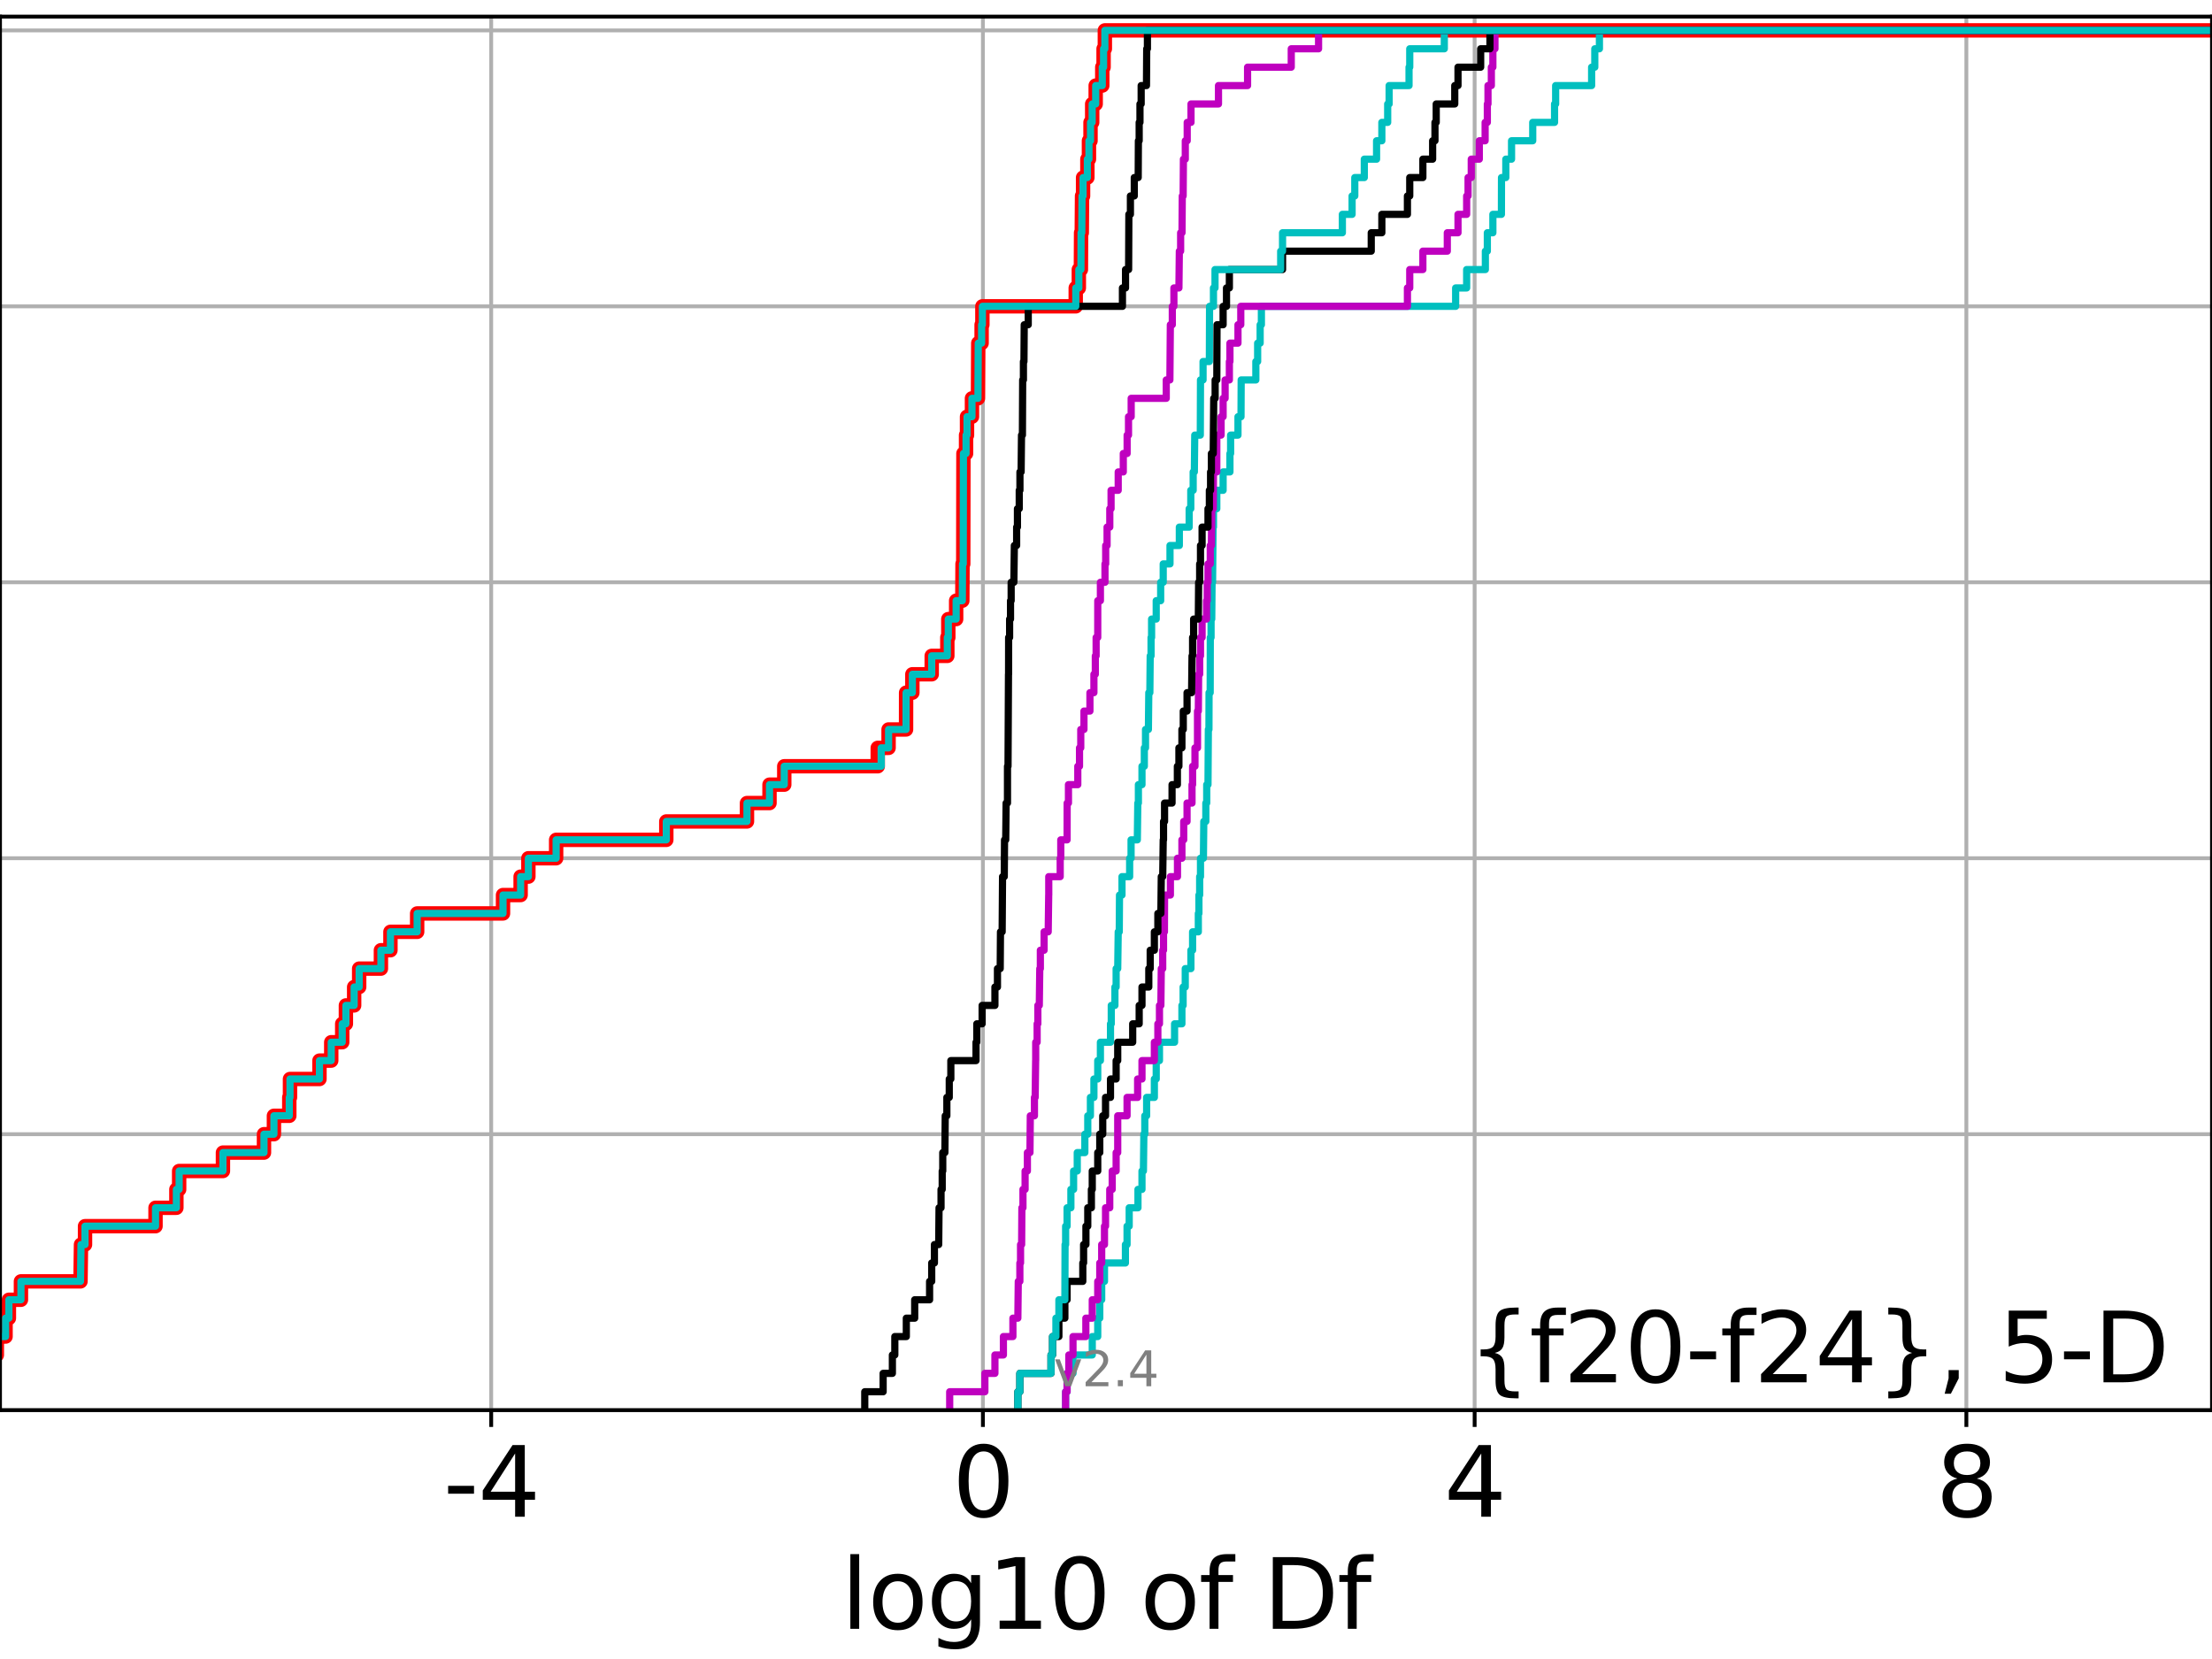 <?xml version="1.0" encoding="utf-8" standalone="no"?>
<!DOCTYPE svg PUBLIC "-//W3C//DTD SVG 1.1//EN"
  "http://www.w3.org/Graphics/SVG/1.1/DTD/svg11.dtd">
<svg height="345.6pt" version="1.1" viewBox="0 0 460.8 345.6" width="460.8pt" xmlns="http://www.w3.org/2000/svg" xmlns:xlink="http://www.w3.org/1999/xlink">
 <defs>
  <style type="text/css">*{stroke-linecap:butt;stroke-linejoin:round;}</style>
 </defs>
 <g id="figure_1">
  <g id="patch_1">
   <path d="M 0 345.6 
L 460.8 345.6 
L 460.8 0 
L 0 0 
z
" style="fill:#ffffff;"/>
  </g>
  <g id="axes_1">
   <g id="patch_2">
    <path d="M 0 293.76 
L 460.8 293.76 
L 460.8 3.456 
L 0 3.456 
z
" style="fill:#ffffff;"/>
   </g>
   <g id="matplotlib.axis_1">
    <g id="xtick_1">
     <g id="line2d_1">
      <path clip-path="url(#p41acd4d337)" d="M 102.325 293.76 
L 102.325 3.456 
" style="fill:none;stroke:#b0b0b0;stroke-linecap:square;stroke-width:0.8;"/>
     </g>
     <g id="line2d_2">
      <defs>
       <path d="M 0 0 
L 0 3.5 
" id="m86ac7451cb" style="stroke:#000000;stroke-width:0.8;"/>
      </defs>
      <g>
       <use style="stroke:#000000;stroke-width:0.8;" x="102.325" xlink:href="#m86ac7451cb" y="293.76"/>
      </g>
     </g>
     <g id="text_1">
      <!-- -4 -->
      <g transform="translate(92.354 315.957)scale(0.2 -0.2)">
       <defs>
        <path d="M 313 2009 
L 1997 2009 
L 1997 1497 
L 313 1497 
L 313 2009 
z
" id="DejaVuSans-2d" transform="scale(0.016)"/>
        <path d="M 2419 4116 
L 825 1625 
L 2419 1625 
L 2419 4116 
z
M 2253 4666 
L 3047 4666 
L 3047 1625 
L 3713 1625 
L 3713 1100 
L 3047 1100 
L 3047 0 
L 2419 0 
L 2419 1100 
L 313 1100 
L 313 1709 
L 2253 4666 
z
" id="DejaVuSans-34" transform="scale(0.016)"/>
       </defs>
       <use xlink:href="#DejaVuSans-2d"/>
       <use x="36.084" xlink:href="#DejaVuSans-34"/>
      </g>
     </g>
    </g>
    <g id="xtick_2">
     <g id="line2d_3">
      <path clip-path="url(#p41acd4d337)" d="M 204.76 293.76 
L 204.76 3.456 
" style="fill:none;stroke:#b0b0b0;stroke-linecap:square;stroke-width:0.8;"/>
     </g>
     <g id="line2d_4">
      <g>
       <use style="stroke:#000000;stroke-width:0.8;" x="204.76" xlink:href="#m86ac7451cb" y="293.76"/>
      </g>
     </g>
     <g id="text_2">
      <!-- 0 -->
      <g transform="translate(198.397 315.957)scale(0.2 -0.2)">
       <defs>
        <path d="M 2034 4250 
Q 1547 4250 1301 3770 
Q 1056 3291 1056 2328 
Q 1056 1369 1301 889 
Q 1547 409 2034 409 
Q 2525 409 2770 889 
Q 3016 1369 3016 2328 
Q 3016 3291 2770 3770 
Q 2525 4250 2034 4250 
z
M 2034 4750 
Q 2819 4750 3233 4129 
Q 3647 3509 3647 2328 
Q 3647 1150 3233 529 
Q 2819 -91 2034 -91 
Q 1250 -91 836 529 
Q 422 1150 422 2328 
Q 422 3509 836 4129 
Q 1250 4750 2034 4750 
z
" id="DejaVuSans-30" transform="scale(0.016)"/>
       </defs>
       <use xlink:href="#DejaVuSans-30"/>
      </g>
     </g>
    </g>
    <g id="xtick_3">
     <g id="line2d_5">
      <path clip-path="url(#p41acd4d337)" d="M 307.195 293.76 
L 307.195 3.456 
" style="fill:none;stroke:#b0b0b0;stroke-linecap:square;stroke-width:0.8;"/>
     </g>
     <g id="line2d_6">
      <g>
       <use style="stroke:#000000;stroke-width:0.8;" x="307.195" xlink:href="#m86ac7451cb" y="293.76"/>
      </g>
     </g>
     <g id="text_3">
      <!-- 4 -->
      <g transform="translate(300.833 315.957)scale(0.2 -0.2)">
       <use xlink:href="#DejaVuSans-34"/>
      </g>
     </g>
    </g>
    <g id="xtick_4">
     <g id="line2d_7">
      <path clip-path="url(#p41acd4d337)" d="M 409.63 293.76 
L 409.63 3.456 
" style="fill:none;stroke:#b0b0b0;stroke-linecap:square;stroke-width:0.8;"/>
     </g>
     <g id="line2d_8">
      <g>
       <use style="stroke:#000000;stroke-width:0.8;" x="409.63" xlink:href="#m86ac7451cb" y="293.76"/>
      </g>
     </g>
     <g id="text_4">
      <!-- 8 -->
      <g transform="translate(403.268 315.957)scale(0.2 -0.2)">
       <defs>
        <path d="M 2034 2216 
Q 1584 2216 1326 1975 
Q 1069 1734 1069 1313 
Q 1069 891 1326 650 
Q 1584 409 2034 409 
Q 2484 409 2743 651 
Q 3003 894 3003 1313 
Q 3003 1734 2745 1975 
Q 2488 2216 2034 2216 
z
M 1403 2484 
Q 997 2584 770 2862 
Q 544 3141 544 3541 
Q 544 4100 942 4425 
Q 1341 4750 2034 4750 
Q 2731 4750 3128 4425 
Q 3525 4100 3525 3541 
Q 3525 3141 3298 2862 
Q 3072 2584 2669 2484 
Q 3125 2378 3379 2068 
Q 3634 1759 3634 1313 
Q 3634 634 3220 271 
Q 2806 -91 2034 -91 
Q 1263 -91 848 271 
Q 434 634 434 1313 
Q 434 1759 690 2068 
Q 947 2378 1403 2484 
z
M 1172 3481 
Q 1172 3119 1398 2916 
Q 1625 2713 2034 2713 
Q 2441 2713 2670 2916 
Q 2900 3119 2900 3481 
Q 2900 3844 2670 4047 
Q 2441 4250 2034 4250 
Q 1625 4250 1398 4047 
Q 1172 3844 1172 3481 
z
" id="DejaVuSans-38" transform="scale(0.016)"/>
       </defs>
       <use xlink:href="#DejaVuSans-38"/>
      </g>
     </g>
    </g>
    <g id="text_5">
     <!-- log10 of Df -->
     <g transform="translate(175.214 339.313)scale(0.2 -0.2)">
      <defs>
       <path d="M 603 4863 
L 1178 4863 
L 1178 0 
L 603 0 
L 603 4863 
z
" id="DejaVuSans-6c" transform="scale(0.016)"/>
       <path d="M 1959 3097 
Q 1497 3097 1228 2736 
Q 959 2375 959 1747 
Q 959 1119 1226 758 
Q 1494 397 1959 397 
Q 2419 397 2687 759 
Q 2956 1122 2956 1747 
Q 2956 2369 2687 2733 
Q 2419 3097 1959 3097 
z
M 1959 3584 
Q 2709 3584 3137 3096 
Q 3566 2609 3566 1747 
Q 3566 888 3137 398 
Q 2709 -91 1959 -91 
Q 1206 -91 779 398 
Q 353 888 353 1747 
Q 353 2609 779 3096 
Q 1206 3584 1959 3584 
z
" id="DejaVuSans-6f" transform="scale(0.016)"/>
       <path d="M 2906 1791 
Q 2906 2416 2648 2759 
Q 2391 3103 1925 3103 
Q 1463 3103 1205 2759 
Q 947 2416 947 1791 
Q 947 1169 1205 825 
Q 1463 481 1925 481 
Q 2391 481 2648 825 
Q 2906 1169 2906 1791 
z
M 3481 434 
Q 3481 -459 3084 -895 
Q 2688 -1331 1869 -1331 
Q 1566 -1331 1297 -1286 
Q 1028 -1241 775 -1147 
L 775 -588 
Q 1028 -725 1275 -790 
Q 1522 -856 1778 -856 
Q 2344 -856 2625 -561 
Q 2906 -266 2906 331 
L 2906 616 
Q 2728 306 2450 153 
Q 2172 0 1784 0 
Q 1141 0 747 490 
Q 353 981 353 1791 
Q 353 2603 747 3093 
Q 1141 3584 1784 3584 
Q 2172 3584 2450 3431 
Q 2728 3278 2906 2969 
L 2906 3500 
L 3481 3500 
L 3481 434 
z
" id="DejaVuSans-67" transform="scale(0.016)"/>
       <path d="M 794 531 
L 1825 531 
L 1825 4091 
L 703 3866 
L 703 4441 
L 1819 4666 
L 2450 4666 
L 2450 531 
L 3481 531 
L 3481 0 
L 794 0 
L 794 531 
z
" id="DejaVuSans-31" transform="scale(0.016)"/>
       <path id="DejaVuSans-20" transform="scale(0.016)"/>
       <path d="M 2375 4863 
L 2375 4384 
L 1825 4384 
Q 1516 4384 1395 4259 
Q 1275 4134 1275 3809 
L 1275 3500 
L 2222 3500 
L 2222 3053 
L 1275 3053 
L 1275 0 
L 697 0 
L 697 3053 
L 147 3053 
L 147 3500 
L 697 3500 
L 697 3744 
Q 697 4328 969 4595 
Q 1241 4863 1831 4863 
L 2375 4863 
z
" id="DejaVuSans-66" transform="scale(0.016)"/>
       <path d="M 1259 4147 
L 1259 519 
L 2022 519 
Q 2988 519 3436 956 
Q 3884 1394 3884 2338 
Q 3884 3275 3436 3711 
Q 2988 4147 2022 4147 
L 1259 4147 
z
M 628 4666 
L 1925 4666 
Q 3281 4666 3915 4102 
Q 4550 3538 4550 2338 
Q 4550 1131 3912 565 
Q 3275 0 1925 0 
L 628 0 
L 628 4666 
z
" id="DejaVuSans-44" transform="scale(0.016)"/>
      </defs>
      <use xlink:href="#DejaVuSans-6c"/>
      <use x="27.783" xlink:href="#DejaVuSans-6f"/>
      <use x="88.965" xlink:href="#DejaVuSans-67"/>
      <use x="152.441" xlink:href="#DejaVuSans-31"/>
      <use x="216.064" xlink:href="#DejaVuSans-30"/>
      <use x="279.688" xlink:href="#DejaVuSans-20"/>
      <use x="311.475" xlink:href="#DejaVuSans-6f"/>
      <use x="372.656" xlink:href="#DejaVuSans-66"/>
      <use x="407.861" xlink:href="#DejaVuSans-20"/>
      <use x="439.648" xlink:href="#DejaVuSans-44"/>
      <use x="516.65" xlink:href="#DejaVuSans-66"/>
     </g>
    </g>
   </g>
   <g id="matplotlib.axis_2">
    <g id="ytick_1">
     <g id="line2d_9">
      <path clip-path="url(#p41acd4d337)" d="M 0 293.76 
L 460.8 293.76 
" style="fill:none;stroke:#b0b0b0;stroke-linecap:square;stroke-width:0.8;"/>
     </g>
     <g id="line2d_10">
      <defs>
       <path d="M 0 0 
L -3.5 0 
" id="mee3b6fce9f" style="stroke:#000000;stroke-width:0.8;"/>
      </defs>
      <g>
       <use style="stroke:#000000;stroke-width:0.8;" x="0" xlink:href="#mee3b6fce9f" y="293.76"/>
      </g>
     </g>
    </g>
    <g id="ytick_2">
     <g id="line2d_11">
      <path clip-path="url(#p41acd4d337)" d="M 0 236.274 
L 460.8 236.274 
" style="fill:none;stroke:#b0b0b0;stroke-linecap:square;stroke-width:0.8;"/>
     </g>
     <g id="line2d_12">
      <g>
       <use style="stroke:#000000;stroke-width:0.8;" x="0" xlink:href="#mee3b6fce9f" y="236.274"/>
      </g>
     </g>
    </g>
    <g id="ytick_3">
     <g id="line2d_13">
      <path clip-path="url(#p41acd4d337)" d="M 0 178.788 
L 460.8 178.788 
" style="fill:none;stroke:#b0b0b0;stroke-linecap:square;stroke-width:0.8;"/>
     </g>
     <g id="line2d_14">
      <g>
       <use style="stroke:#000000;stroke-width:0.8;" x="0" xlink:href="#mee3b6fce9f" y="178.788"/>
      </g>
     </g>
    </g>
    <g id="ytick_4">
     <g id="line2d_15">
      <path clip-path="url(#p41acd4d337)" d="M 0 121.302 
L 460.8 121.302 
" style="fill:none;stroke:#b0b0b0;stroke-linecap:square;stroke-width:0.8;"/>
     </g>
     <g id="line2d_16">
      <g>
       <use style="stroke:#000000;stroke-width:0.8;" x="0" xlink:href="#mee3b6fce9f" y="121.302"/>
      </g>
     </g>
    </g>
    <g id="ytick_5">
     <g id="line2d_17">
      <path clip-path="url(#p41acd4d337)" d="M 0 63.816 
L 460.8 63.816 
" style="fill:none;stroke:#b0b0b0;stroke-linecap:square;stroke-width:0.8;"/>
     </g>
     <g id="line2d_18">
      <g>
       <use style="stroke:#000000;stroke-width:0.8;" x="0" xlink:href="#mee3b6fce9f" y="63.816"/>
      </g>
     </g>
    </g>
    <g id="ytick_6">
     <g id="line2d_19">
      <path clip-path="url(#p41acd4d337)" d="M 0 6.33 
L 460.8 6.33 
" style="fill:none;stroke:#b0b0b0;stroke-linecap:square;stroke-width:0.8;"/>
     </g>
     <g id="line2d_20">
      <g>
       <use style="stroke:#000000;stroke-width:0.8;" x="0" xlink:href="#mee3b6fce9f" y="6.33"/>
      </g>
     </g>
    </g>
   </g>
   <g id="line2d_21">
    <path clip-path="url(#p41acd4d337)" d="M -1 282.263 
L -0.659 282.263 
L -0.659 278.43 
L 1.156 278.43 
L 1.156 274.598 
L 1.853 274.598 
L 1.853 270.766 
L 4.363 270.766 
L 4.363 266.933 
L 16.77 266.933 
L 16.874 259.268 
L 17.712 259.268 
L 17.712 255.436 
L 32.398 255.436 
L 32.398 251.604 
L 36.742 251.604 
L 36.742 247.771 
L 37.319 247.771 
L 37.319 243.939 
L 46.443 243.939 
L 46.443 240.106 
L 54.993 240.106 
L 54.993 236.274 
L 57.064 236.274 
L 57.064 232.442 
L 60.263 232.442 
L 60.263 228.609 
L 60.411 228.609 
L 60.411 224.777 
L 66.552 224.777 
L 66.552 220.944 
L 69.004 220.944 
L 69.004 217.112 
L 71.291 217.112 
L 71.291 213.28 
L 72.056 213.28 
L 72.056 209.447 
L 73.776 209.447 
L 73.776 205.615 
L 74.82 205.615 
L 74.82 201.782 
L 79.352 201.782 
L 79.352 197.95 
L 81.337 197.95 
L 81.337 194.118 
L 86.902 194.118 
L 86.902 190.285 
L 104.787 190.285 
L 104.787 186.453 
L 108.455 186.453 
L 108.455 182.621 
L 110.073 182.621 
L 110.073 178.788 
L 115.854 178.788 
L 115.854 174.956 
L 138.803 174.956 
L 138.803 171.123 
L 155.61 171.123 
L 155.61 167.291 
L 160.303 167.291 
L 160.303 163.459 
L 163.376 163.459 
L 163.376 159.626 
L 182.851 159.626 
L 182.851 155.794 
L 185.108 155.794 
L 185.108 151.961 
L 188.748 151.961 
L 188.758 144.297 
L 190.061 144.297 
L 190.061 140.464 
L 194.092 140.464 
L 194.092 136.632 
L 197.346 136.632 
L 197.346 132.799 
L 197.55 132.799 
L 197.55 128.967 
L 199.184 128.967 
L 199.184 125.135 
L 200.47 125.135 
L 200.512 117.47 
L 200.663 117.47 
L 200.7 94.475 
L 201.248 94.475 
L 201.248 90.643 
L 201.447 90.643 
L 201.447 86.811 
L 202.478 86.811 
L 202.478 82.978 
L 203.729 82.978 
L 203.792 71.481 
L 204.487 71.481 
L 204.487 67.649 
L 204.648 67.649 
L 204.648 63.816 
L 224.094 63.816 
L 224.094 59.984 
L 224.741 59.984 
L 224.741 56.151 
L 225.172 56.151 
L 225.209 48.487 
L 225.352 48.487 
L 225.41 40.822 
L 225.625 40.822 
L 225.625 36.989 
L 226.521 36.989 
L 226.521 33.157 
L 226.848 33.157 
L 226.848 29.325 
L 227.175 29.325 
L 227.175 25.492 
L 227.523 25.492 
L 227.523 21.66 
L 228.252 21.66 
L 228.252 17.827 
L 229.624 17.827 
L 229.624 13.995 
L 229.896 13.995 
L 229.896 10.163 
L 230.161 10.163 
L 230.161 6.33 
L 230.161 6.33 
L 460.8 6.33 
L 460.8 6.33 
" style="fill:none;stroke:#ff0000;stroke-linecap:square;stroke-width:3;"/>
   </g>
   <g id="line2d_22">
    <path clip-path="url(#p41acd4d337)" d="M 221.982 293.76 
L 221.982 289.928 
L 222.294 289.928 
L 222.294 286.095 
L 223.525 286.095 
L 223.525 282.263 
L 227.538 282.263 
L 227.538 278.43 
L 228.679 278.43 
L 228.679 274.598 
L 229.102 274.598 
L 229.102 270.766 
L 229.503 270.766 
L 229.503 266.933 
L 230.083 266.933 
L 230.083 263.101 
L 234.446 263.101 
L 234.446 259.268 
L 234.787 259.268 
L 234.787 255.436 
L 235.232 255.436 
L 235.232 251.604 
L 237.059 251.604 
L 237.059 247.771 
L 237.896 247.771 
L 237.896 243.939 
L 238.196 243.939 
L 238.287 236.274 
L 238.482 236.274 
L 238.482 232.442 
L 238.866 232.442 
L 238.866 228.609 
L 240.476 228.609 
L 240.476 224.777 
L 240.863 224.777 
L 240.863 220.944 
L 241.538 220.944 
L 241.538 217.112 
L 244.685 217.112 
L 244.685 213.28 
L 246.214 213.28 
L 246.214 209.447 
L 246.465 209.447 
L 246.465 205.615 
L 246.91 205.615 
L 246.91 201.782 
L 248.089 201.782 
L 248.089 197.95 
L 248.439 197.95 
L 248.439 194.118 
L 249.635 194.118 
L 249.635 190.285 
L 249.757 190.285 
L 249.757 186.453 
L 249.911 186.453 
L 249.911 182.621 
L 250.085 182.621 
L 250.085 178.788 
L 250.694 178.788 
L 250.772 171.123 
L 251.196 171.123 
L 251.196 167.291 
L 251.381 167.291 
L 251.381 163.459 
L 251.647 163.459 
L 251.724 151.961 
L 251.846 151.961 
L 251.868 144.297 
L 252.103 144.297 
L 252.129 132.799 
L 252.287 132.799 
L 252.287 128.967 
L 252.429 128.967 
L 252.495 121.302 
L 252.601 121.302 
L 252.701 109.805 
L 252.788 109.805 
L 252.788 105.973 
L 253.482 105.973 
L 253.482 102.14 
L 254.797 102.14 
L 254.797 98.308 
L 256.22 98.308 
L 256.22 94.475 
L 256.358 94.475 
L 256.358 90.643 
L 257.893 90.643 
L 257.893 86.811 
L 258.525 86.811 
L 258.56 79.146 
L 261.614 79.146 
L 261.614 75.313 
L 261.99 75.313 
L 261.99 71.481 
L 262.513 71.481 
L 262.513 67.649 
L 262.771 67.649 
L 262.771 63.816 
L 303.237 63.816 
L 303.237 59.984 
L 305.532 59.984 
L 305.532 56.151 
L 309.428 56.151 
L 309.428 52.319 
L 309.84 52.319 
L 309.84 48.487 
L 310.993 48.487 
L 310.993 44.654 
L 312.773 44.654 
L 312.791 36.989 
L 313.689 36.989 
L 313.689 33.157 
L 314.883 33.157 
L 314.883 29.325 
L 319.296 29.325 
L 319.296 25.492 
L 323.843 25.492 
L 323.843 21.66 
L 324.071 21.66 
L 324.071 17.827 
L 331.564 17.827 
L 331.564 13.995 
L 332.225 13.995 
L 332.225 10.163 
L 333.189 10.163 
L 333.189 6.33 
L 333.189 6.33 
L 460.8 6.33 
L 460.8 6.33 
" style="fill:none;stroke:#00bfbf;stroke-linecap:square;stroke-width:1.5;"/>
   </g>
   <g id="line2d_23">
    <path clip-path="url(#p41acd4d337)" d="M 221.982 293.76 
L 221.982 289.928 
L 222.294 289.928 
L 222.294 286.095 
L 222.658 286.095 
L 222.658 282.263 
L 223.525 282.263 
L 223.525 278.43 
L 226.203 278.43 
L 226.203 274.598 
L 227.538 274.598 
L 227.538 270.766 
L 228.679 270.766 
L 228.679 266.933 
L 229.102 266.933 
L 229.102 263.101 
L 229.503 263.101 
L 229.503 259.268 
L 230.083 259.268 
L 230.083 255.436 
L 230.304 255.436 
L 230.304 251.604 
L 231.182 251.604 
L 231.182 247.771 
L 231.695 247.771 
L 231.695 243.939 
L 232.512 243.939 
L 232.512 240.106 
L 232.842 240.106 
L 232.844 232.442 
L 234.787 232.442 
L 234.787 228.609 
L 236.988 228.609 
L 236.988 224.777 
L 237.896 224.777 
L 237.896 220.944 
L 240.476 220.944 
L 240.476 217.112 
L 241.203 217.112 
L 241.203 213.28 
L 241.538 213.28 
L 241.538 209.447 
L 241.831 209.447 
L 241.917 201.782 
L 242.216 201.782 
L 242.216 197.95 
L 242.386 197.95 
L 242.386 194.118 
L 242.573 194.118 
L 242.6 186.453 
L 243.815 186.453 
L 243.815 182.621 
L 245.292 182.621 
L 245.292 178.788 
L 246.214 178.788 
L 246.214 174.956 
L 246.59 174.956 
L 246.59 171.123 
L 247.285 171.123 
L 247.285 167.291 
L 248.319 167.291 
L 248.319 163.459 
L 248.439 163.459 
L 248.439 159.626 
L 248.935 159.626 
L 248.935 155.794 
L 249.463 155.794 
L 249.464 148.129 
L 249.635 148.129 
L 249.697 140.464 
L 249.911 140.464 
L 249.911 136.632 
L 250.085 136.632 
L 250.085 132.799 
L 250.419 132.799 
L 250.419 128.967 
L 251.346 128.967 
L 251.346 125.135 
L 251.487 125.135 
L 251.487 121.302 
L 251.647 121.302 
L 251.647 117.47 
L 252.12 117.47 
L 252.12 113.637 
L 252.357 113.637 
L 252.429 105.973 
L 252.739 105.973 
L 252.788 98.308 
L 253.482 98.308 
L 253.484 90.643 
L 254.377 90.643 
L 254.377 86.811 
L 254.797 86.811 
L 254.797 82.978 
L 255.212 82.978 
L 255.212 79.146 
L 256.1 79.146 
L 256.1 75.313 
L 256.22 75.313 
L 256.22 71.481 
L 257.893 71.481 
L 257.893 67.649 
L 258.478 67.649 
L 258.478 63.816 
L 293.193 63.816 
L 293.193 59.984 
L 293.675 59.984 
L 293.675 56.151 
L 296.41 56.151 
L 296.41 52.319 
L 301.499 52.319 
L 301.499 48.487 
L 303.729 48.487 
L 303.729 44.654 
L 305.532 44.654 
L 305.532 40.822 
L 305.824 40.822 
L 305.824 36.989 
L 306.489 36.989 
L 306.489 33.157 
L 308.166 33.157 
L 308.166 29.325 
L 309.38 29.325 
L 309.38 25.492 
L 309.84 25.492 
L 309.84 21.66 
L 309.975 21.66 
L 309.975 17.827 
L 310.675 17.827 
L 310.675 13.995 
L 310.993 13.995 
L 310.993 10.163 
L 311.426 10.163 
L 311.426 6.33 
L 311.426 6.33 
L 460.8 6.33 
L 460.8 6.33 
" style="fill:none;stroke:#bf00bf;stroke-linecap:square;stroke-width:1.5;"/>
   </g>
   <g id="line2d_24">
    <path clip-path="url(#p41acd4d337)" d="M 212.038 293.76 
L 212.038 289.928 
L 212.456 289.928 
L 212.456 286.095 
L 218.945 286.095 
L 218.945 282.263 
L 219.268 282.263 
L 219.268 278.43 
L 220.588 278.43 
L 220.588 274.598 
L 221.833 274.598 
L 221.833 270.766 
L 222.294 270.766 
L 222.294 266.933 
L 225.566 266.933 
L 225.566 263.101 
L 225.733 263.101 
L 225.733 259.268 
L 226.218 259.268 
L 226.218 255.436 
L 226.603 255.436 
L 226.603 251.604 
L 227.355 251.604 
L 227.355 247.771 
L 227.538 247.771 
L 227.538 243.939 
L 228.679 243.939 
L 228.679 240.106 
L 229.102 240.106 
L 229.102 236.274 
L 229.72 236.274 
L 229.72 232.442 
L 230.304 232.442 
L 230.304 228.609 
L 231.336 228.609 
L 231.336 224.777 
L 232.512 224.777 
L 232.512 220.944 
L 232.842 220.944 
L 232.842 217.112 
L 235.962 217.112 
L 235.962 213.28 
L 237.313 213.28 
L 237.313 209.447 
L 237.896 209.447 
L 237.896 205.615 
L 239.315 205.615 
L 239.315 201.782 
L 239.608 201.782 
L 239.608 197.95 
L 240.476 197.95 
L 240.476 194.118 
L 241.203 194.118 
L 241.203 190.285 
L 241.831 190.285 
L 241.917 182.621 
L 242.216 182.621 
L 242.32 174.956 
L 242.386 174.956 
L 242.386 171.123 
L 242.6 171.123 
L 242.6 167.291 
L 244.161 167.291 
L 244.161 163.459 
L 245.269 163.459 
L 245.269 159.626 
L 245.589 159.626 
L 245.589 155.794 
L 246.214 155.794 
L 246.214 151.961 
L 246.497 151.961 
L 246.497 148.129 
L 247.285 148.129 
L 247.285 144.297 
L 248.234 144.297 
L 248.319 136.632 
L 248.439 136.632 
L 248.439 132.799 
L 248.652 132.799 
L 248.652 128.967 
L 249.635 128.967 
L 249.697 121.302 
L 249.911 121.302 
L 249.911 117.47 
L 250.085 117.47 
L 250.085 113.637 
L 250.419 113.637 
L 250.419 109.805 
L 251.647 109.805 
L 251.647 105.973 
L 251.934 105.973 
L 251.934 102.14 
L 252.183 102.14 
L 252.183 98.308 
L 252.357 98.308 
L 252.357 94.475 
L 252.739 94.475 
L 252.845 82.978 
L 253.137 82.978 
L 253.137 79.146 
L 253.484 79.146 
L 253.527 67.649 
L 254.797 67.649 
L 254.797 63.816 
L 255.502 63.816 
L 255.502 59.984 
L 256.1 59.984 
L 256.1 56.151 
L 267.179 56.151 
L 267.179 52.319 
L 285.655 52.319 
L 285.655 48.487 
L 287.864 48.487 
L 287.864 44.654 
L 293.193 44.654 
L 293.193 40.822 
L 293.675 40.822 
L 293.675 36.989 
L 296.41 36.989 
L 296.41 33.157 
L 298.444 33.157 
L 298.444 29.325 
L 298.93 29.325 
L 298.93 25.492 
L 299.191 25.492 
L 299.191 21.66 
L 303.052 21.66 
L 303.052 17.827 
L 303.729 17.827 
L 303.729 13.995 
L 308.45 13.995 
L 308.45 10.163 
L 310.382 10.163 
L 310.382 6.33 
L 310.382 6.33 
L 460.8 6.33 
L 460.8 6.33 
" style="fill:none;stroke:#000000;stroke-linecap:square;stroke-width:1.5;"/>
   </g>
   <g id="line2d_25">
    <path clip-path="url(#p41acd4d337)" d="M 212.038 293.76 
L 212.038 289.928 
L 212.456 289.928 
L 212.456 286.095 
L 218.945 286.095 
L 218.945 282.263 
L 219.268 282.263 
L 219.268 278.43 
L 219.967 278.43 
L 219.967 274.598 
L 220.588 274.598 
L 220.588 270.766 
L 221.833 270.766 
L 221.873 259.268 
L 221.991 259.268 
L 221.991 255.436 
L 222.294 255.436 
L 222.294 251.604 
L 223.086 251.604 
L 223.086 247.771 
L 223.65 247.771 
L 223.65 243.939 
L 224.412 243.939 
L 224.412 240.106 
L 225.994 240.106 
L 225.994 236.274 
L 226.603 236.274 
L 226.603 232.442 
L 227.153 232.442 
L 227.153 228.609 
L 227.883 228.609 
L 227.883 224.777 
L 228.679 224.777 
L 228.679 220.944 
L 229.234 220.944 
L 229.234 217.112 
L 231.336 217.112 
L 231.336 213.28 
L 231.498 213.28 
L 231.498 209.447 
L 232.259 209.447 
L 232.259 205.615 
L 232.512 205.615 
L 232.512 201.782 
L 232.842 201.782 
L 232.944 194.118 
L 233.162 194.118 
L 233.213 186.453 
L 233.732 186.453 
L 233.732 182.621 
L 235.327 182.621 
L 235.327 178.788 
L 235.622 178.788 
L 235.622 174.956 
L 236.927 174.956 
L 237.025 167.291 
L 237.149 167.291 
L 237.149 163.459 
L 237.896 163.459 
L 237.896 159.626 
L 238.385 159.626 
L 238.385 155.794 
L 238.632 155.794 
L 238.632 151.961 
L 239.234 151.961 
L 239.315 144.297 
L 239.535 144.297 
L 239.608 136.632 
L 239.785 136.632 
L 239.785 132.799 
L 239.897 132.799 
L 239.897 128.967 
L 240.861 128.967 
L 240.861 125.135 
L 241.79 125.135 
L 241.79 121.302 
L 242.32 121.302 
L 242.32 117.47 
L 243.732 117.47 
L 243.732 113.637 
L 245.677 113.637 
L 245.677 109.805 
L 247.726 109.805 
L 247.726 105.973 
L 248.062 105.973 
L 248.062 102.14 
L 248.56 102.14 
L 248.56 98.308 
L 248.805 98.308 
L 248.888 90.643 
L 250.046 90.643 
L 250.085 79.146 
L 250.618 79.146 
L 250.618 75.313 
L 251.933 75.313 
L 251.973 63.816 
L 252.788 63.816 
L 252.788 59.984 
L 253.11 59.984 
L 253.11 56.151 
L 266.789 56.151 
L 266.789 52.319 
L 267.179 52.319 
L 267.179 48.487 
L 279.64 48.487 
L 279.64 44.654 
L 281.667 44.654 
L 281.667 40.822 
L 282.228 40.822 
L 282.228 36.989 
L 284.208 36.989 
L 284.208 33.157 
L 286.765 33.157 
L 286.765 29.325 
L 287.864 29.325 
L 287.864 25.492 
L 289.079 25.492 
L 289.079 21.66 
L 289.382 21.66 
L 289.382 17.827 
L 293.527 17.827 
L 293.527 13.995 
L 293.675 13.995 
L 293.675 10.163 
L 300.876 10.163 
L 300.876 6.33 
L 300.876 6.33 
L 460.8 6.33 
L 460.8 6.33 
" style="fill:none;stroke:#00bfbf;stroke-linecap:square;stroke-width:1.5;"/>
   </g>
   <g id="line2d_26">
    <path clip-path="url(#p41acd4d337)" d="M 197.838 293.76 
L 197.838 289.928 
L 205.17 289.928 
L 205.17 286.095 
L 207.261 286.095 
L 207.261 282.263 
L 209.027 282.263 
L 209.027 278.43 
L 211.007 278.43 
L 211.007 274.598 
L 212.038 274.598 
L 212.124 266.933 
L 212.456 266.933 
L 212.456 263.101 
L 212.598 263.101 
L 212.598 259.268 
L 212.826 259.268 
L 212.877 251.604 
L 213.102 251.604 
L 213.102 247.771 
L 213.547 247.771 
L 213.547 243.939 
L 214.024 243.939 
L 214.024 240.106 
L 214.561 240.106 
L 214.631 232.442 
L 215.494 232.442 
L 215.494 228.609 
L 215.643 228.609 
L 215.743 220.944 
L 215.756 220.944 
L 215.756 217.112 
L 216.054 217.112 
L 216.054 213.28 
L 216.203 213.28 
L 216.203 209.447 
L 216.504 209.447 
L 216.605 201.782 
L 216.725 201.782 
L 216.725 197.95 
L 217.507 197.95 
L 217.507 194.118 
L 218.359 194.118 
L 218.464 186.453 
L 218.474 186.453 
L 218.474 182.621 
L 220.86 182.621 
L 220.86 178.788 
L 220.979 178.788 
L 220.979 174.956 
L 222.295 174.956 
L 222.307 167.291 
L 222.579 167.291 
L 222.579 163.459 
L 224.525 163.459 
L 224.525 159.626 
L 224.882 159.626 
L 224.882 155.794 
L 225.143 155.794 
L 225.143 151.961 
L 225.81 151.961 
L 225.81 148.129 
L 227.053 148.129 
L 227.053 144.297 
L 227.883 144.297 
L 227.883 140.464 
L 228.176 140.464 
L 228.176 136.632 
L 228.344 136.632 
L 228.344 132.799 
L 228.679 132.799 
L 228.685 125.135 
L 229.234 125.135 
L 229.234 121.302 
L 230.189 121.302 
L 230.189 117.47 
L 230.335 117.47 
L 230.335 113.637 
L 230.625 113.637 
L 230.625 109.805 
L 231.189 109.805 
L 231.189 105.973 
L 231.455 105.973 
L 231.455 102.14 
L 232.944 102.14 
L 232.944 98.308 
L 234.003 98.308 
L 234.003 94.475 
L 234.802 94.475 
L 234.802 90.643 
L 235.091 90.643 
L 235.091 86.811 
L 235.646 86.811 
L 235.646 82.978 
L 242.951 82.978 
L 242.951 79.146 
L 243.71 79.146 
L 243.805 67.649 
L 244.213 67.649 
L 244.213 63.816 
L 244.545 63.816 
L 244.545 59.984 
L 245.591 59.984 
L 245.677 52.319 
L 245.948 52.319 
L 245.948 48.487 
L 246.235 48.487 
L 246.291 40.822 
L 246.47 40.822 
L 246.529 33.157 
L 246.919 33.157 
L 246.919 29.325 
L 247.317 29.325 
L 247.317 25.492 
L 248.109 25.492 
L 248.109 21.66 
L 253.833 21.66 
L 253.833 17.827 
L 259.893 17.827 
L 259.893 13.995 
L 268.991 13.995 
L 268.991 10.163 
L 274.681 10.163 
L 274.681 6.33 
L 274.681 6.33 
L 460.8 6.33 
L 460.8 6.33 
" style="fill:none;stroke:#bf00bf;stroke-linecap:square;stroke-width:1.5;"/>
   </g>
   <g id="line2d_27">
    <path clip-path="url(#p41acd4d337)" d="M 180.145 293.76 
L 180.145 289.928 
L 183.973 289.928 
L 183.973 286.095 
L 185.9 286.095 
L 185.9 282.263 
L 186.408 282.263 
L 186.408 278.43 
L 188.804 278.43 
L 188.804 274.598 
L 190.548 274.598 
L 190.548 270.766 
L 193.651 270.766 
L 193.651 266.933 
L 194.092 266.933 
L 194.092 263.101 
L 194.656 263.101 
L 194.656 259.268 
L 195.549 259.268 
L 195.62 251.604 
L 196.036 251.604 
L 196.036 247.771 
L 196.279 247.771 
L 196.279 243.939 
L 196.393 243.939 
L 196.393 240.106 
L 196.838 240.106 
L 196.91 232.442 
L 197.248 232.442 
L 197.248 228.609 
L 197.747 228.609 
L 197.747 224.777 
L 198.077 224.777 
L 198.077 220.944 
L 203.324 220.944 
L 203.324 217.112 
L 203.487 217.112 
L 203.487 213.28 
L 204.597 213.28 
L 204.597 209.447 
L 207.261 209.447 
L 207.261 205.615 
L 207.789 205.615 
L 207.789 201.782 
L 208.362 201.782 
L 208.418 194.118 
L 208.767 194.118 
L 208.848 182.621 
L 209.209 182.621 
L 209.262 174.956 
L 209.51 174.956 
L 209.593 167.291 
L 209.878 167.291 
L 209.88 159.626 
L 209.99 159.626 
L 210.086 140.464 
L 210.106 140.464 
L 210.116 132.799 
L 210.321 132.799 
L 210.321 128.967 
L 210.51 128.967 
L 210.51 125.135 
L 210.643 125.135 
L 210.643 121.302 
L 211.206 121.302 
L 211.308 113.637 
L 211.784 113.637 
L 211.784 109.805 
L 211.952 109.805 
L 211.952 105.973 
L 212.325 105.973 
L 212.325 102.14 
L 212.473 102.14 
L 212.473 98.308 
L 212.719 98.308 
L 212.798 90.643 
L 212.987 90.643 
L 213.041 79.146 
L 213.198 79.146 
L 213.198 75.313 
L 213.309 75.313 
L 213.365 67.649 
L 214.201 67.649 
L 214.201 63.816 
L 233.824 63.816 
L 233.824 59.984 
L 234.467 59.984 
L 234.467 56.151 
L 235.113 56.151 
L 235.163 44.654 
L 235.486 44.654 
L 235.486 40.822 
L 236.292 40.822 
L 236.292 36.989 
L 237.108 36.989 
L 237.148 29.325 
L 237.311 29.325 
L 237.311 25.492 
L 237.477 25.492 
L 237.477 21.66 
L 237.726 21.66 
L 237.726 17.827 
L 238.833 17.827 
L 238.881 10.163 
L 239.029 10.163 
L 239.029 6.33 
L 239.029 6.33 
L 460.8 6.33 
L 460.8 6.33 
" style="fill:none;stroke:#000000;stroke-linecap:square;stroke-width:1.5;"/>
   </g>
   <g id="line2d_28">
    <path clip-path="url(#p41acd4d337)" d="M -1 282.263 
L -0.659 282.263 
L -0.659 278.43 
L 1.156 278.43 
L 1.156 274.598 
L 1.853 274.598 
L 1.853 270.766 
L 4.363 270.766 
L 4.363 266.933 
L 16.77 266.933 
L 16.874 259.268 
L 17.712 259.268 
L 17.712 255.436 
L 32.398 255.436 
L 32.398 251.604 
L 36.742 251.604 
L 36.742 247.771 
L 37.319 247.771 
L 37.319 243.939 
L 46.443 243.939 
L 46.443 240.106 
L 54.993 240.106 
L 54.993 236.274 
L 57.064 236.274 
L 57.064 232.442 
L 60.263 232.442 
L 60.263 228.609 
L 60.411 228.609 
L 60.411 224.777 
L 66.552 224.777 
L 66.552 220.944 
L 69.004 220.944 
L 69.004 217.112 
L 71.291 217.112 
L 71.291 213.28 
L 72.056 213.28 
L 72.056 209.447 
L 73.776 209.447 
L 73.776 205.615 
L 74.82 205.615 
L 74.82 201.782 
L 79.352 201.782 
L 79.352 197.95 
L 81.337 197.95 
L 81.337 194.118 
L 86.902 194.118 
L 86.902 190.285 
L 104.787 190.285 
L 104.787 186.453 
L 108.455 186.453 
L 108.455 182.621 
L 110.073 182.621 
L 110.073 178.788 
L 115.854 178.788 
L 115.854 174.956 
L 138.803 174.956 
L 138.803 171.123 
L 155.61 171.123 
L 155.61 167.291 
L 160.303 167.291 
L 160.303 163.459 
L 163.376 163.459 
L 163.376 159.626 
L 183.566 159.626 
L 183.566 155.794 
L 185.108 155.794 
L 185.108 151.961 
L 188.748 151.961 
L 188.758 144.297 
L 190.061 144.297 
L 190.061 140.464 
L 194.092 140.464 
L 194.092 136.632 
L 197.346 136.632 
L 197.346 132.799 
L 197.55 132.799 
L 197.55 128.967 
L 199.184 128.967 
L 199.184 125.135 
L 200.47 125.135 
L 200.512 117.47 
L 200.663 117.47 
L 200.7 94.475 
L 201.248 94.475 
L 201.248 90.643 
L 201.447 90.643 
L 201.447 86.811 
L 202.478 86.811 
L 202.478 82.978 
L 203.729 82.978 
L 203.792 71.481 
L 204.487 71.481 
L 204.487 67.649 
L 204.648 67.649 
L 204.648 63.816 
L 224.104 63.816 
L 224.104 59.984 
L 224.741 59.984 
L 224.741 56.151 
L 225.178 56.151 
L 225.209 48.487 
L 225.352 48.487 
L 225.41 40.822 
L 225.625 40.822 
L 225.625 36.989 
L 226.521 36.989 
L 226.521 33.157 
L 226.848 33.157 
L 226.848 29.325 
L 227.175 29.325 
L 227.175 25.492 
L 227.523 25.492 
L 227.523 21.66 
L 228.252 21.66 
L 228.252 17.827 
L 229.624 17.827 
L 229.624 13.995 
L 229.896 13.995 
L 229.896 10.163 
L 230.161 10.163 
L 230.161 6.33 
L 230.161 6.33 
L 460.8 6.33 
L 460.8 6.33 
" style="fill:none;stroke:#00bfbf;stroke-linecap:square;stroke-width:1.5;"/>
   </g>
   <g id="patch_3">
    <path d="M 0 293.76 
L 0 3.456 
" style="fill:none;stroke:#000000;stroke-linecap:square;stroke-linejoin:miter;stroke-width:0.8;"/>
   </g>
   <g id="patch_4">
    <path d="M 460.8 293.76 
L 460.8 3.456 
" style="fill:none;stroke:#000000;stroke-linecap:square;stroke-linejoin:miter;stroke-width:0.8;"/>
   </g>
   <g id="patch_5">
    <path d="M 0 293.76 
L 460.8 293.76 
" style="fill:none;stroke:#000000;stroke-linecap:square;stroke-linejoin:miter;stroke-width:0.8;"/>
   </g>
   <g id="patch_6">
    <path d="M 0 3.456 
L 460.8 3.456 
" style="fill:none;stroke:#000000;stroke-linecap:square;stroke-linejoin:miter;stroke-width:0.8;"/>
   </g>
   <g id="text_6">
    <!-- {f20-f24}, 5-D -->
    <g transform="translate(305.884 287.954)scale(0.2 -0.2)">
     <defs>
      <path d="M 3272 -594 
L 3272 -1044 
L 3078 -1044 
Q 2300 -1044 2036 -812 
Q 1772 -581 1772 109 
L 1772 856 
Q 1772 1328 1603 1509 
Q 1434 1691 991 1691 
L 800 1691 
L 800 2138 
L 991 2138 
Q 1438 2138 1605 2317 
Q 1772 2497 1772 2963 
L 1772 3713 
Q 1772 4403 2036 4633 
Q 2300 4863 3078 4863 
L 3272 4863 
L 3272 4416 
L 3059 4416 
Q 2619 4416 2484 4278 
Q 2350 4141 2350 3700 
L 2350 2925 
Q 2350 2434 2208 2212 
Q 2066 1991 1722 1913 
Q 2069 1828 2209 1606 
Q 2350 1384 2350 897 
L 2350 122 
Q 2350 -319 2484 -456 
Q 2619 -594 3059 -594 
L 3272 -594 
z
" id="DejaVuSans-7b" transform="scale(0.016)"/>
      <path d="M 1228 531 
L 3431 531 
L 3431 0 
L 469 0 
L 469 531 
Q 828 903 1448 1529 
Q 2069 2156 2228 2338 
Q 2531 2678 2651 2914 
Q 2772 3150 2772 3378 
Q 2772 3750 2511 3984 
Q 2250 4219 1831 4219 
Q 1534 4219 1204 4116 
Q 875 4013 500 3803 
L 500 4441 
Q 881 4594 1212 4672 
Q 1544 4750 1819 4750 
Q 2544 4750 2975 4387 
Q 3406 4025 3406 3419 
Q 3406 3131 3298 2873 
Q 3191 2616 2906 2266 
Q 2828 2175 2409 1742 
Q 1991 1309 1228 531 
z
" id="DejaVuSans-32" transform="scale(0.016)"/>
      <path d="M 800 -594 
L 1019 -594 
Q 1456 -594 1589 -459 
Q 1722 -325 1722 122 
L 1722 897 
Q 1722 1384 1862 1606 
Q 2003 1828 2350 1913 
Q 2003 1991 1862 2212 
Q 1722 2434 1722 2925 
L 1722 3700 
Q 1722 4144 1589 4280 
Q 1456 4416 1019 4416 
L 800 4416 
L 800 4863 
L 997 4863 
Q 1775 4863 2036 4633 
Q 2297 4403 2297 3713 
L 2297 2963 
Q 2297 2497 2465 2317 
Q 2634 2138 3078 2138 
L 3272 2138 
L 3272 1691 
L 3078 1691 
Q 2634 1691 2465 1509 
Q 2297 1328 2297 856 
L 2297 109 
Q 2297 -581 2036 -812 
Q 1775 -1044 997 -1044 
L 800 -1044 
L 800 -594 
z
" id="DejaVuSans-7d" transform="scale(0.016)"/>
      <path d="M 750 794 
L 1409 794 
L 1409 256 
L 897 -744 
L 494 -744 
L 750 256 
L 750 794 
z
" id="DejaVuSans-2c" transform="scale(0.016)"/>
      <path d="M 691 4666 
L 3169 4666 
L 3169 4134 
L 1269 4134 
L 1269 2991 
Q 1406 3038 1543 3061 
Q 1681 3084 1819 3084 
Q 2600 3084 3056 2656 
Q 3513 2228 3513 1497 
Q 3513 744 3044 326 
Q 2575 -91 1722 -91 
Q 1428 -91 1123 -41 
Q 819 9 494 109 
L 494 744 
Q 775 591 1075 516 
Q 1375 441 1709 441 
Q 2250 441 2565 725 
Q 2881 1009 2881 1497 
Q 2881 1984 2565 2268 
Q 2250 2553 1709 2553 
Q 1456 2553 1204 2497 
Q 953 2441 691 2322 
L 691 4666 
z
" id="DejaVuSans-35" transform="scale(0.016)"/>
     </defs>
     <use xlink:href="#DejaVuSans-7b"/>
     <use x="63.623" xlink:href="#DejaVuSans-66"/>
     <use x="98.828" xlink:href="#DejaVuSans-32"/>
     <use x="162.451" xlink:href="#DejaVuSans-30"/>
     <use x="226.074" xlink:href="#DejaVuSans-2d"/>
     <use x="262.158" xlink:href="#DejaVuSans-66"/>
     <use x="297.363" xlink:href="#DejaVuSans-32"/>
     <use x="360.986" xlink:href="#DejaVuSans-34"/>
     <use x="424.609" xlink:href="#DejaVuSans-7d"/>
     <use x="488.232" xlink:href="#DejaVuSans-2c"/>
     <use x="520.02" xlink:href="#DejaVuSans-20"/>
     <use x="551.807" xlink:href="#DejaVuSans-35"/>
     <use x="615.43" xlink:href="#DejaVuSans-2d"/>
     <use x="651.514" xlink:href="#DejaVuSans-44"/>
    </g>
   </g>
   <g id="text_7">
    <!-- v2.4 -->
    <g style="fill:#808080;" transform="translate(219.489 288.777)scale(0.1 -0.1)">
     <defs>
      <path d="M 191 3500 
L 800 3500 
L 1894 563 
L 2988 3500 
L 3597 3500 
L 2284 0 
L 1503 0 
L 191 3500 
z
" id="DejaVuSans-76" transform="scale(0.016)"/>
      <path d="M 684 794 
L 1344 794 
L 1344 0 
L 684 0 
L 684 794 
z
" id="DejaVuSans-2e" transform="scale(0.016)"/>
     </defs>
     <use xlink:href="#DejaVuSans-76"/>
     <use x="59.18" xlink:href="#DejaVuSans-32"/>
     <use x="122.803" xlink:href="#DejaVuSans-2e"/>
     <use x="154.59" xlink:href="#DejaVuSans-34"/>
    </g>
   </g>
  </g>
 </g>
 <defs>
  <clipPath id="p41acd4d337">
   <rect height="290.304" width="460.8" x="0" y="3.456"/>
  </clipPath>
 </defs>
</svg>

